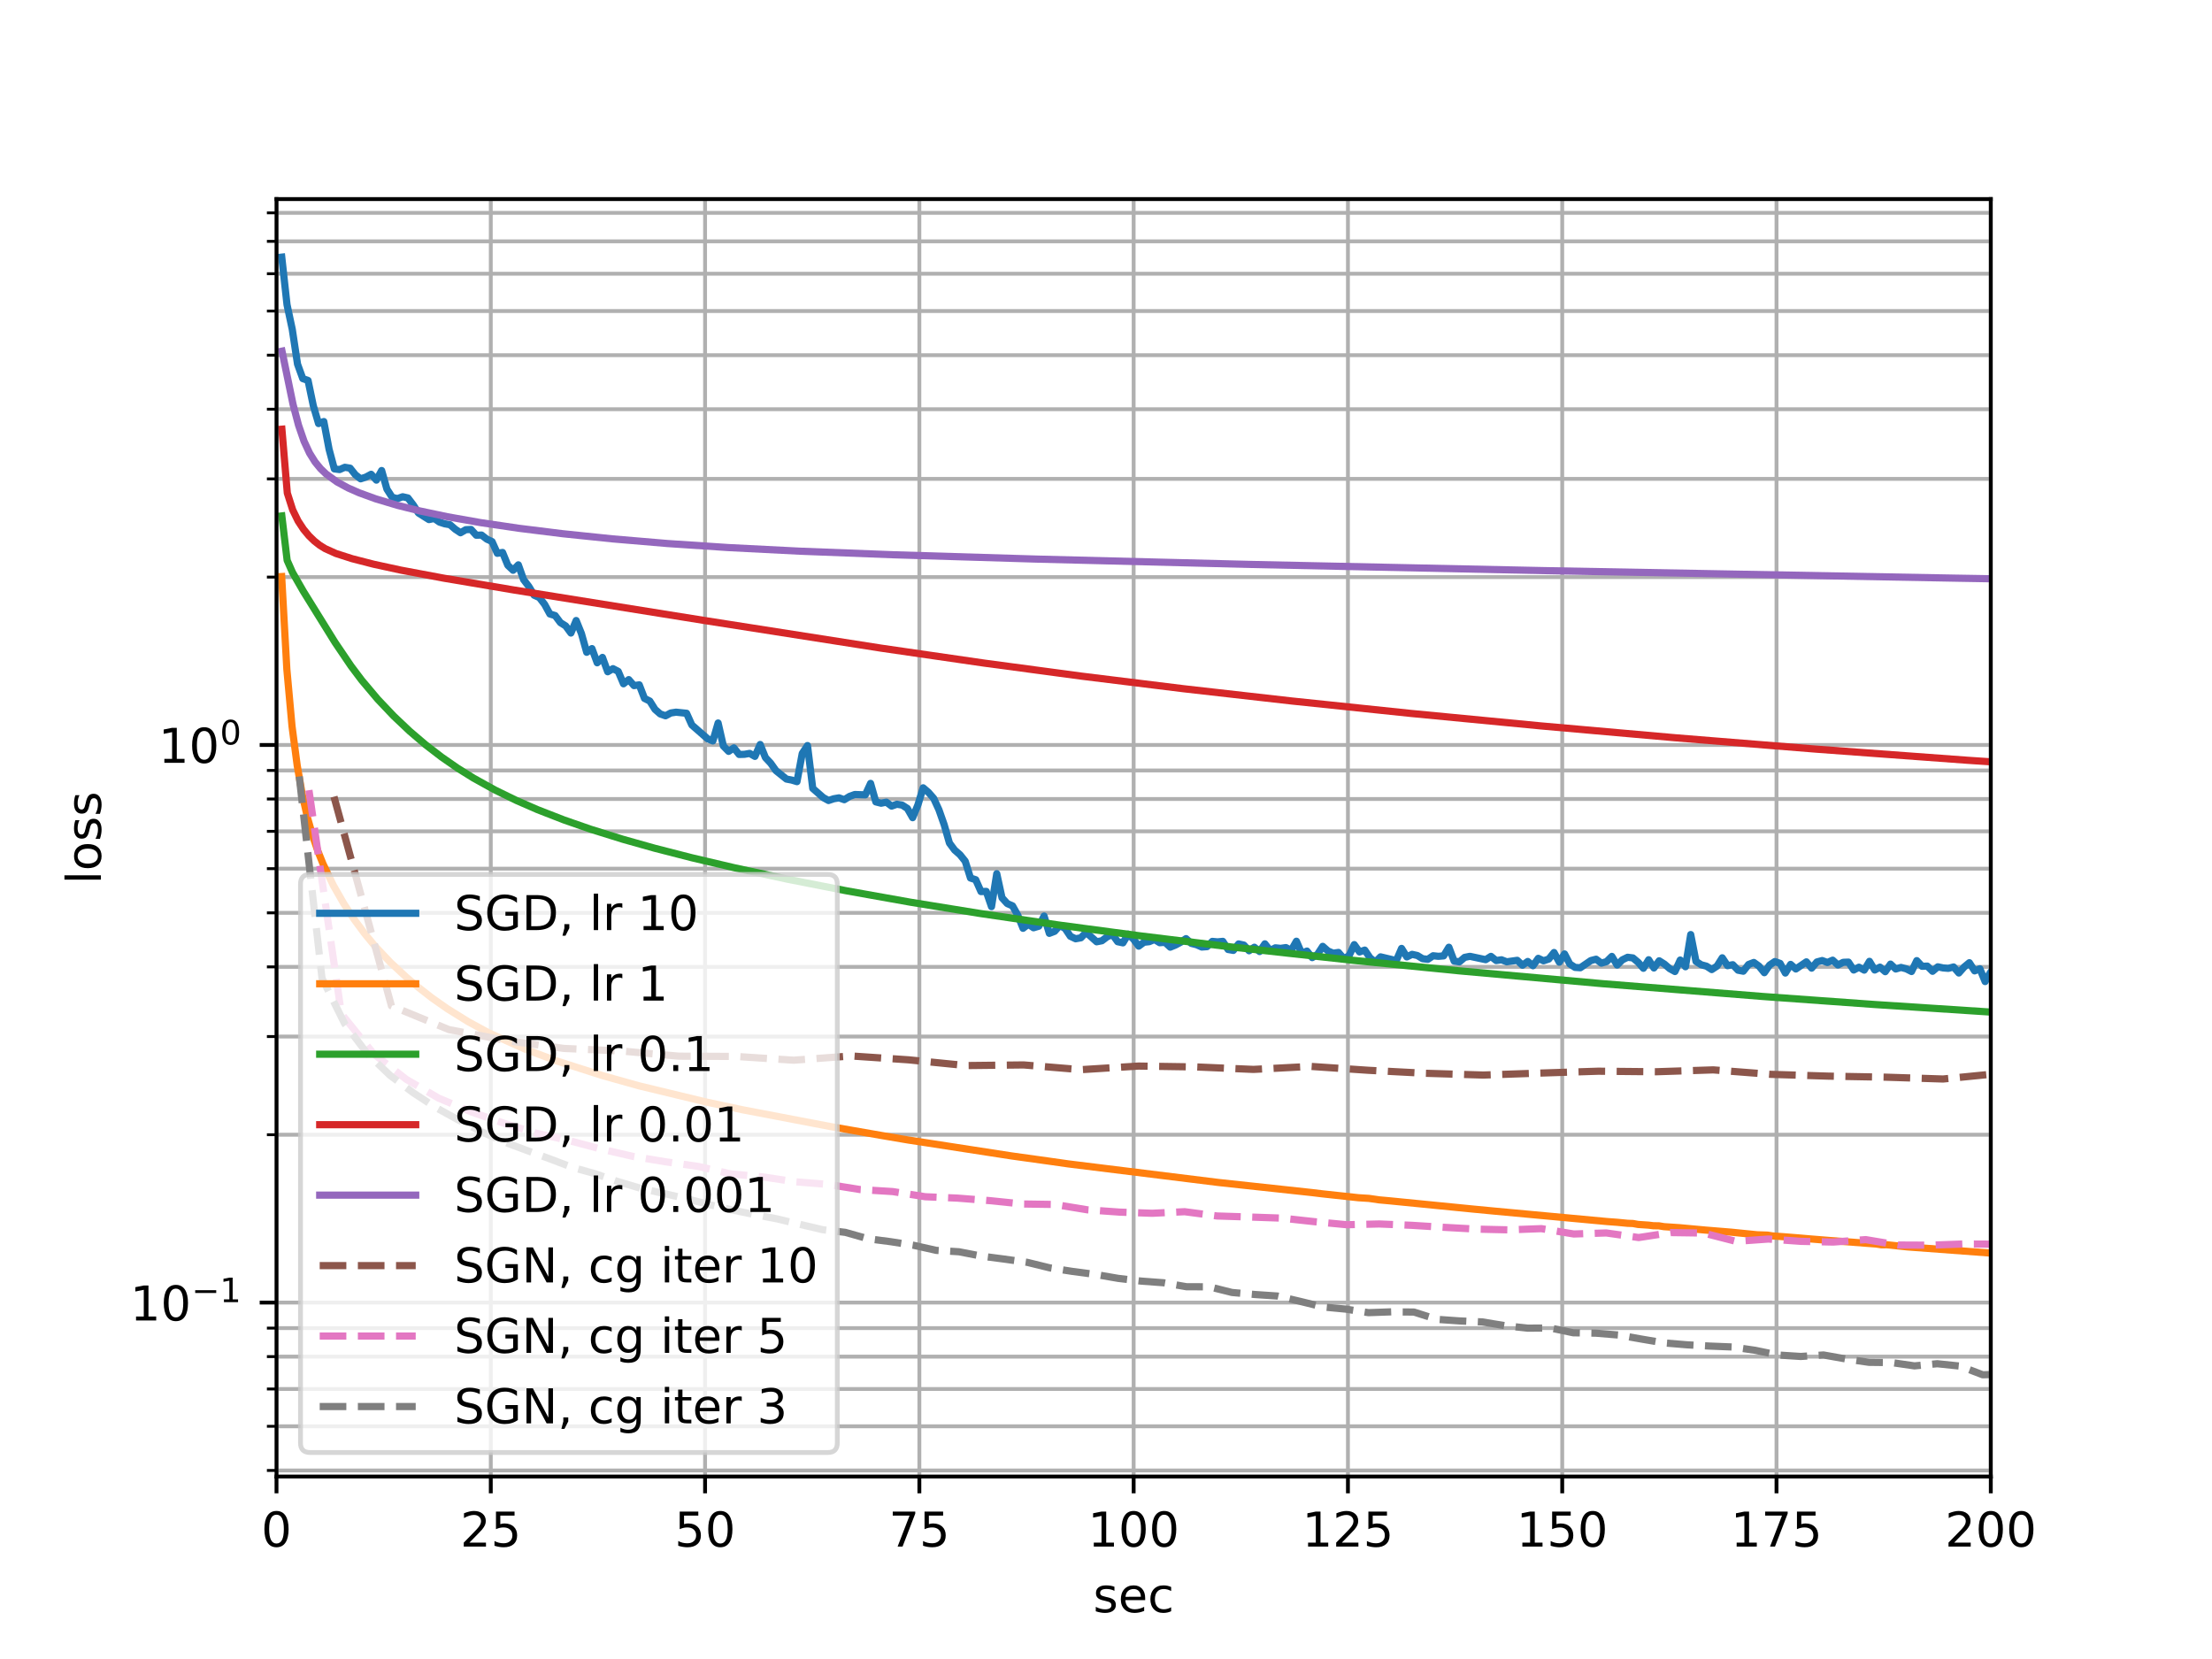 <?xml version="1.0" encoding="utf-8" standalone="no"?>
<!DOCTYPE svg PUBLIC "-//W3C//DTD SVG 1.1//EN"
  "http://www.w3.org/Graphics/SVG/1.1/DTD/svg11.dtd">
<!-- Created with matplotlib (http://matplotlib.org/) -->
<svg height="345.6pt" version="1.1" viewBox="0 0 460.8 345.6" width="460.8pt" xmlns="http://www.w3.org/2000/svg" xmlns:xlink="http://www.w3.org/1999/xlink">
 <defs>
  <style type="text/css">
*{stroke-linecap:butt;stroke-linejoin:round;}
  </style>
 </defs>
 <g id="figure_1">
  <g id="patch_1">
   <path d="M 0 345.6 
L 460.8 345.6 
L 460.8 0 
L 0 0 
z
" style="fill:#ffffff;"/>
  </g>
  <g id="axes_1">
   <g id="patch_2">
    <path d="M 57.6 307.584 
L 414.72 307.584 
L 414.72 41.472 
L 57.6 41.472 
z
" style="fill:#ffffff;"/>
   </g>
   <g id="matplotlib.axis_1">
    <g id="xtick_1">
     <g id="line2d_1">
      <path clip-path="url(#p234156783a)" d="M 57.6 307.584 
L 57.6 41.472 
" style="fill:none;stroke:#b0b0b0;stroke-linecap:square;stroke-width:0.8;"/>
     </g>
     <g id="line2d_2">
      <defs>
       <path d="M 0 0 
L 0 3.5 
" id="mbd1068d9b4" style="stroke:#000000;stroke-width:0.8;"/>
      </defs>
      <g>
       <use style="stroke:#000000;stroke-width:0.8;" x="57.6" xlink:href="#mbd1068d9b4" y="307.584"/>
      </g>
     </g>
     <g id="text_1">
      <!-- 0 -->
      <defs>
       <path d="M 31.781 66.406 
Q 24.172 66.406 20.328 58.906 
Q 16.5 51.422 16.5 36.375 
Q 16.5 21.391 20.328 13.891 
Q 24.172 6.391 31.781 6.391 
Q 39.453 6.391 43.281 13.891 
Q 47.125 21.391 47.125 36.375 
Q 47.125 51.422 43.281 58.906 
Q 39.453 66.406 31.781 66.406 
z
M 31.781 74.219 
Q 44.047 74.219 50.516 64.516 
Q 56.984 54.828 56.984 36.375 
Q 56.984 17.969 50.516 8.266 
Q 44.047 -1.422 31.781 -1.422 
Q 19.531 -1.422 13.062 8.266 
Q 6.594 17.969 6.594 36.375 
Q 6.594 54.828 13.062 64.516 
Q 19.531 74.219 31.781 74.219 
z
" id="DejaVuSans-30"/>
      </defs>
      <g transform="translate(54.419 322.182)scale(0.1 -0.1)">
       <use xlink:href="#DejaVuSans-30"/>
      </g>
     </g>
    </g>
    <g id="xtick_2">
     <g id="line2d_3">
      <path clip-path="url(#p234156783a)" d="M 102.24 307.584 
L 102.24 41.472 
" style="fill:none;stroke:#b0b0b0;stroke-linecap:square;stroke-width:0.8;"/>
     </g>
     <g id="line2d_4">
      <g>
       <use style="stroke:#000000;stroke-width:0.8;" x="102.24" xlink:href="#mbd1068d9b4" y="307.584"/>
      </g>
     </g>
     <g id="text_2">
      <!-- 25 -->
      <defs>
       <path d="M 19.188 8.297 
L 53.609 8.297 
L 53.609 0 
L 7.328 0 
L 7.328 8.297 
Q 12.938 14.109 22.625 23.891 
Q 32.328 33.688 34.812 36.531 
Q 39.547 41.844 41.422 45.531 
Q 43.312 49.219 43.312 52.781 
Q 43.312 58.594 39.234 62.25 
Q 35.156 65.922 28.609 65.922 
Q 23.969 65.922 18.812 64.312 
Q 13.672 62.703 7.812 59.422 
L 7.812 69.391 
Q 13.766 71.781 18.938 73 
Q 24.125 74.219 28.422 74.219 
Q 39.75 74.219 46.484 68.547 
Q 53.219 62.891 53.219 53.422 
Q 53.219 48.922 51.531 44.891 
Q 49.859 40.875 45.406 35.406 
Q 44.188 33.984 37.641 27.219 
Q 31.109 20.453 19.188 8.297 
z
" id="DejaVuSans-32"/>
       <path d="M 10.797 72.906 
L 49.516 72.906 
L 49.516 64.594 
L 19.828 64.594 
L 19.828 46.734 
Q 21.969 47.469 24.109 47.828 
Q 26.266 48.188 28.422 48.188 
Q 40.625 48.188 47.75 41.5 
Q 54.891 34.812 54.891 23.391 
Q 54.891 11.625 47.562 5.094 
Q 40.234 -1.422 26.906 -1.422 
Q 22.312 -1.422 17.547 -0.641 
Q 12.797 0.141 7.719 1.703 
L 7.719 11.625 
Q 12.109 9.234 16.797 8.062 
Q 21.484 6.891 26.703 6.891 
Q 35.156 6.891 40.078 11.328 
Q 45.016 15.766 45.016 23.391 
Q 45.016 31 40.078 35.438 
Q 35.156 39.891 26.703 39.891 
Q 22.75 39.891 18.812 39.016 
Q 14.891 38.141 10.797 36.281 
z
" id="DejaVuSans-35"/>
      </defs>
      <g transform="translate(95.877 322.182)scale(0.1 -0.1)">
       <use xlink:href="#DejaVuSans-32"/>
       <use x="63.623" xlink:href="#DejaVuSans-35"/>
      </g>
     </g>
    </g>
    <g id="xtick_3">
     <g id="line2d_5">
      <path clip-path="url(#p234156783a)" d="M 146.88 307.584 
L 146.88 41.472 
" style="fill:none;stroke:#b0b0b0;stroke-linecap:square;stroke-width:0.8;"/>
     </g>
     <g id="line2d_6">
      <g>
       <use style="stroke:#000000;stroke-width:0.8;" x="146.88" xlink:href="#mbd1068d9b4" y="307.584"/>
      </g>
     </g>
     <g id="text_3">
      <!-- 50 -->
      <g transform="translate(140.518 322.182)scale(0.1 -0.1)">
       <use xlink:href="#DejaVuSans-35"/>
       <use x="63.623" xlink:href="#DejaVuSans-30"/>
      </g>
     </g>
    </g>
    <g id="xtick_4">
     <g id="line2d_7">
      <path clip-path="url(#p234156783a)" d="M 191.52 307.584 
L 191.52 41.472 
" style="fill:none;stroke:#b0b0b0;stroke-linecap:square;stroke-width:0.8;"/>
     </g>
     <g id="line2d_8">
      <g>
       <use style="stroke:#000000;stroke-width:0.8;" x="191.52" xlink:href="#mbd1068d9b4" y="307.584"/>
      </g>
     </g>
     <g id="text_4">
      <!-- 75 -->
      <defs>
       <path d="M 8.203 72.906 
L 55.078 72.906 
L 55.078 68.703 
L 28.609 0 
L 18.312 0 
L 43.219 64.594 
L 8.203 64.594 
z
" id="DejaVuSans-37"/>
      </defs>
      <g transform="translate(185.157 322.182)scale(0.1 -0.1)">
       <use xlink:href="#DejaVuSans-37"/>
       <use x="63.623" xlink:href="#DejaVuSans-35"/>
      </g>
     </g>
    </g>
    <g id="xtick_5">
     <g id="line2d_9">
      <path clip-path="url(#p234156783a)" d="M 236.16 307.584 
L 236.16 41.472 
" style="fill:none;stroke:#b0b0b0;stroke-linecap:square;stroke-width:0.8;"/>
     </g>
     <g id="line2d_10">
      <g>
       <use style="stroke:#000000;stroke-width:0.8;" x="236.16" xlink:href="#mbd1068d9b4" y="307.584"/>
      </g>
     </g>
     <g id="text_5">
      <!-- 100 -->
      <defs>
       <path d="M 12.406 8.297 
L 28.516 8.297 
L 28.516 63.922 
L 10.984 60.406 
L 10.984 69.391 
L 28.422 72.906 
L 38.281 72.906 
L 38.281 8.297 
L 54.391 8.297 
L 54.391 0 
L 12.406 0 
z
" id="DejaVuSans-31"/>
      </defs>
      <g transform="translate(226.616 322.182)scale(0.1 -0.1)">
       <use xlink:href="#DejaVuSans-31"/>
       <use x="63.623" xlink:href="#DejaVuSans-30"/>
       <use x="127.246" xlink:href="#DejaVuSans-30"/>
      </g>
     </g>
    </g>
    <g id="xtick_6">
     <g id="line2d_11">
      <path clip-path="url(#p234156783a)" d="M 280.8 307.584 
L 280.8 41.472 
" style="fill:none;stroke:#b0b0b0;stroke-linecap:square;stroke-width:0.8;"/>
     </g>
     <g id="line2d_12">
      <g>
       <use style="stroke:#000000;stroke-width:0.8;" x="280.8" xlink:href="#mbd1068d9b4" y="307.584"/>
      </g>
     </g>
     <g id="text_6">
      <!-- 125 -->
      <g transform="translate(271.256 322.182)scale(0.1 -0.1)">
       <use xlink:href="#DejaVuSans-31"/>
       <use x="63.623" xlink:href="#DejaVuSans-32"/>
       <use x="127.246" xlink:href="#DejaVuSans-35"/>
      </g>
     </g>
    </g>
    <g id="xtick_7">
     <g id="line2d_13">
      <path clip-path="url(#p234156783a)" d="M 325.44 307.584 
L 325.44 41.472 
" style="fill:none;stroke:#b0b0b0;stroke-linecap:square;stroke-width:0.8;"/>
     </g>
     <g id="line2d_14">
      <g>
       <use style="stroke:#000000;stroke-width:0.8;" x="325.44" xlink:href="#mbd1068d9b4" y="307.584"/>
      </g>
     </g>
     <g id="text_7">
      <!-- 150 -->
      <g transform="translate(315.896 322.182)scale(0.1 -0.1)">
       <use xlink:href="#DejaVuSans-31"/>
       <use x="63.623" xlink:href="#DejaVuSans-35"/>
       <use x="127.246" xlink:href="#DejaVuSans-30"/>
      </g>
     </g>
    </g>
    <g id="xtick_8">
     <g id="line2d_15">
      <path clip-path="url(#p234156783a)" d="M 370.08 307.584 
L 370.08 41.472 
" style="fill:none;stroke:#b0b0b0;stroke-linecap:square;stroke-width:0.8;"/>
     </g>
     <g id="line2d_16">
      <g>
       <use style="stroke:#000000;stroke-width:0.8;" x="370.08" xlink:href="#mbd1068d9b4" y="307.584"/>
      </g>
     </g>
     <g id="text_8">
      <!-- 175 -->
      <g transform="translate(360.536 322.182)scale(0.1 -0.1)">
       <use xlink:href="#DejaVuSans-31"/>
       <use x="63.623" xlink:href="#DejaVuSans-37"/>
       <use x="127.246" xlink:href="#DejaVuSans-35"/>
      </g>
     </g>
    </g>
    <g id="xtick_9">
     <g id="line2d_17">
      <path clip-path="url(#p234156783a)" d="M 414.72 307.584 
L 414.72 41.472 
" style="fill:none;stroke:#b0b0b0;stroke-linecap:square;stroke-width:0.8;"/>
     </g>
     <g id="line2d_18">
      <g>
       <use style="stroke:#000000;stroke-width:0.8;" x="414.72" xlink:href="#mbd1068d9b4" y="307.584"/>
      </g>
     </g>
     <g id="text_9">
      <!-- 200 -->
      <g transform="translate(405.176 322.182)scale(0.1 -0.1)">
       <use xlink:href="#DejaVuSans-32"/>
       <use x="63.623" xlink:href="#DejaVuSans-30"/>
       <use x="127.246" xlink:href="#DejaVuSans-30"/>
      </g>
     </g>
    </g>
    <g id="text_10">
     <!-- sec -->
     <defs>
      <path d="M 44.281 53.078 
L 44.281 44.578 
Q 40.484 46.531 36.375 47.5 
Q 32.281 48.484 27.875 48.484 
Q 21.188 48.484 17.844 46.438 
Q 14.5 44.391 14.5 40.281 
Q 14.5 37.156 16.891 35.375 
Q 19.281 33.594 26.516 31.984 
L 29.594 31.297 
Q 39.156 29.25 43.188 25.516 
Q 47.219 21.781 47.219 15.094 
Q 47.219 7.469 41.188 3.016 
Q 35.156 -1.422 24.609 -1.422 
Q 20.219 -1.422 15.453 -0.562 
Q 10.688 0.297 5.422 2 
L 5.422 11.281 
Q 10.406 8.688 15.234 7.391 
Q 20.062 6.109 24.812 6.109 
Q 31.156 6.109 34.562 8.281 
Q 37.984 10.453 37.984 14.406 
Q 37.984 18.062 35.516 20.016 
Q 33.062 21.969 24.703 23.781 
L 21.578 24.516 
Q 13.234 26.266 9.516 29.906 
Q 5.812 33.547 5.812 39.891 
Q 5.812 47.609 11.281 51.797 
Q 16.75 56 26.812 56 
Q 31.781 56 36.172 55.266 
Q 40.578 54.547 44.281 53.078 
z
" id="DejaVuSans-73"/>
      <path d="M 56.203 29.594 
L 56.203 25.203 
L 14.891 25.203 
Q 15.484 15.922 20.484 11.062 
Q 25.484 6.203 34.422 6.203 
Q 39.594 6.203 44.453 7.469 
Q 49.312 8.734 54.109 11.281 
L 54.109 2.781 
Q 49.266 0.734 44.188 -0.344 
Q 39.109 -1.422 33.891 -1.422 
Q 20.797 -1.422 13.156 6.188 
Q 5.516 13.812 5.516 26.812 
Q 5.516 40.234 12.766 48.109 
Q 20.016 56 32.328 56 
Q 43.359 56 49.781 48.891 
Q 56.203 41.797 56.203 29.594 
z
M 47.219 32.234 
Q 47.125 39.594 43.094 43.984 
Q 39.062 48.391 32.422 48.391 
Q 24.906 48.391 20.391 44.141 
Q 15.875 39.891 15.188 32.172 
z
" id="DejaVuSans-65"/>
      <path d="M 48.781 52.594 
L 48.781 44.188 
Q 44.969 46.297 41.141 47.344 
Q 37.312 48.391 33.406 48.391 
Q 24.656 48.391 19.812 42.844 
Q 14.984 37.312 14.984 27.297 
Q 14.984 17.281 19.812 11.734 
Q 24.656 6.203 33.406 6.203 
Q 37.312 6.203 41.141 7.25 
Q 44.969 8.297 48.781 10.406 
L 48.781 2.094 
Q 45.016 0.344 40.984 -0.531 
Q 36.969 -1.422 32.422 -1.422 
Q 20.062 -1.422 12.781 6.344 
Q 5.516 14.109 5.516 27.297 
Q 5.516 40.672 12.859 48.328 
Q 20.219 56 33.016 56 
Q 37.156 56 41.109 55.141 
Q 45.062 54.297 48.781 52.594 
z
" id="DejaVuSans-63"/>
     </defs>
     <g transform="translate(227.73 335.861)scale(0.1 -0.1)">
      <use xlink:href="#DejaVuSans-73"/>
      <use x="52.1" xlink:href="#DejaVuSans-65"/>
      <use x="113.623" xlink:href="#DejaVuSans-63"/>
     </g>
    </g>
   </g>
   <g id="matplotlib.axis_2">
    <g id="ytick_1">
     <g id="line2d_19">
      <path clip-path="url(#p234156783a)" d="M 57.6 271.353 
L 414.72 271.353 
" style="fill:none;stroke:#b0b0b0;stroke-linecap:square;stroke-width:0.8;"/>
     </g>
     <g id="line2d_20">
      <defs>
       <path d="M 0 0 
L -3.5 0 
" id="m72f0529aa2" style="stroke:#000000;stroke-width:0.8;"/>
      </defs>
      <g>
       <use style="stroke:#000000;stroke-width:0.8;" x="57.6" xlink:href="#m72f0529aa2" y="271.353"/>
      </g>
     </g>
     <g id="text_11">
      <!-- $\mathdefault{10^{-1}}$ -->
      <defs>
       <path d="M 10.594 35.5 
L 73.188 35.5 
L 73.188 27.203 
L 10.594 27.203 
z
" id="DejaVuSans-2212"/>
      </defs>
      <g transform="translate(27.1 275.152)scale(0.1 -0.1)">
       <use transform="translate(0 0.684)" xlink:href="#DejaVuSans-31"/>
       <use transform="translate(63.623 0.684)" xlink:href="#DejaVuSans-30"/>
       <use transform="translate(128.203 38.966)scale(0.7)" xlink:href="#DejaVuSans-2212"/>
       <use transform="translate(186.855 38.966)scale(0.7)" xlink:href="#DejaVuSans-31"/>
      </g>
     </g>
    </g>
    <g id="ytick_2">
     <g id="line2d_21">
      <path clip-path="url(#p234156783a)" d="M 57.6 155.188 
L 414.72 155.188 
" style="fill:none;stroke:#b0b0b0;stroke-linecap:square;stroke-width:0.8;"/>
     </g>
     <g id="line2d_22">
      <g>
       <use style="stroke:#000000;stroke-width:0.8;" x="57.6" xlink:href="#m72f0529aa2" y="155.188"/>
      </g>
     </g>
     <g id="text_12">
      <!-- $\mathdefault{10^{0}}$ -->
      <g transform="translate(33 158.988)scale(0.1 -0.1)">
       <use transform="translate(0 0.766)" xlink:href="#DejaVuSans-31"/>
       <use transform="translate(63.623 0.766)" xlink:href="#DejaVuSans-30"/>
       <use transform="translate(128.203 39.047)scale(0.7)" xlink:href="#DejaVuSans-30"/>
      </g>
     </g>
    </g>
    <g id="ytick_3">
     <g id="line2d_23">
      <path clip-path="url(#p234156783a)" d="M 57.6 306.322 
L 414.72 306.322 
" style="fill:none;stroke:#b0b0b0;stroke-linecap:square;stroke-width:0.8;"/>
     </g>
     <g id="line2d_24">
      <defs>
       <path d="M 0 0 
L -2 0 
" id="m8623f56029" style="stroke:#000000;stroke-width:0.6;"/>
      </defs>
      <g>
       <use style="stroke:#000000;stroke-width:0.6;" x="57.6" xlink:href="#m8623f56029" y="306.322"/>
      </g>
     </g>
    </g>
    <g id="ytick_4">
     <g id="line2d_25">
      <path clip-path="url(#p234156783a)" d="M 57.6 297.124 
L 414.72 297.124 
" style="fill:none;stroke:#b0b0b0;stroke-linecap:square;stroke-width:0.8;"/>
     </g>
     <g id="line2d_26">
      <g>
       <use style="stroke:#000000;stroke-width:0.6;" x="57.6" xlink:href="#m8623f56029" y="297.124"/>
      </g>
     </g>
    </g>
    <g id="ytick_5">
     <g id="line2d_27">
      <path clip-path="url(#p234156783a)" d="M 57.6 289.347 
L 414.72 289.347 
" style="fill:none;stroke:#b0b0b0;stroke-linecap:square;stroke-width:0.8;"/>
     </g>
     <g id="line2d_28">
      <g>
       <use style="stroke:#000000;stroke-width:0.6;" x="57.6" xlink:href="#m8623f56029" y="289.347"/>
      </g>
     </g>
    </g>
    <g id="ytick_6">
     <g id="line2d_29">
      <path clip-path="url(#p234156783a)" d="M 57.6 282.611 
L 414.72 282.611 
" style="fill:none;stroke:#b0b0b0;stroke-linecap:square;stroke-width:0.8;"/>
     </g>
     <g id="line2d_30">
      <g>
       <use style="stroke:#000000;stroke-width:0.6;" x="57.6" xlink:href="#m8623f56029" y="282.611"/>
      </g>
     </g>
    </g>
    <g id="ytick_7">
     <g id="line2d_31">
      <path clip-path="url(#p234156783a)" d="M 57.6 276.669 
L 414.72 276.669 
" style="fill:none;stroke:#b0b0b0;stroke-linecap:square;stroke-width:0.8;"/>
     </g>
     <g id="line2d_32">
      <g>
       <use style="stroke:#000000;stroke-width:0.6;" x="57.6" xlink:href="#m8623f56029" y="276.669"/>
      </g>
     </g>
    </g>
    <g id="ytick_8">
     <g id="line2d_33">
      <path clip-path="url(#p234156783a)" d="M 57.6 236.384 
L 414.72 236.384 
" style="fill:none;stroke:#b0b0b0;stroke-linecap:square;stroke-width:0.8;"/>
     </g>
     <g id="line2d_34">
      <g>
       <use style="stroke:#000000;stroke-width:0.6;" x="57.6" xlink:href="#m8623f56029" y="236.384"/>
      </g>
     </g>
    </g>
    <g id="ytick_9">
     <g id="line2d_35">
      <path clip-path="url(#p234156783a)" d="M 57.6 215.929 
L 414.72 215.929 
" style="fill:none;stroke:#b0b0b0;stroke-linecap:square;stroke-width:0.8;"/>
     </g>
     <g id="line2d_36">
      <g>
       <use style="stroke:#000000;stroke-width:0.6;" x="57.6" xlink:href="#m8623f56029" y="215.929"/>
      </g>
     </g>
    </g>
    <g id="ytick_10">
     <g id="line2d_37">
      <path clip-path="url(#p234156783a)" d="M 57.6 201.415 
L 414.72 201.415 
" style="fill:none;stroke:#b0b0b0;stroke-linecap:square;stroke-width:0.8;"/>
     </g>
     <g id="line2d_38">
      <g>
       <use style="stroke:#000000;stroke-width:0.6;" x="57.6" xlink:href="#m8623f56029" y="201.415"/>
      </g>
     </g>
    </g>
    <g id="ytick_11">
     <g id="line2d_39">
      <path clip-path="url(#p234156783a)" d="M 57.6 190.158 
L 414.72 190.158 
" style="fill:none;stroke:#b0b0b0;stroke-linecap:square;stroke-width:0.8;"/>
     </g>
     <g id="line2d_40">
      <g>
       <use style="stroke:#000000;stroke-width:0.6;" x="57.6" xlink:href="#m8623f56029" y="190.158"/>
      </g>
     </g>
    </g>
    <g id="ytick_12">
     <g id="line2d_41">
      <path clip-path="url(#p234156783a)" d="M 57.6 180.959 
L 414.72 180.959 
" style="fill:none;stroke:#b0b0b0;stroke-linecap:square;stroke-width:0.8;"/>
     </g>
     <g id="line2d_42">
      <g>
       <use style="stroke:#000000;stroke-width:0.6;" x="57.6" xlink:href="#m8623f56029" y="180.959"/>
      </g>
     </g>
    </g>
    <g id="ytick_13">
     <g id="line2d_43">
      <path clip-path="url(#p234156783a)" d="M 57.6 173.183 
L 414.72 173.183 
" style="fill:none;stroke:#b0b0b0;stroke-linecap:square;stroke-width:0.8;"/>
     </g>
     <g id="line2d_44">
      <g>
       <use style="stroke:#000000;stroke-width:0.6;" x="57.6" xlink:href="#m8623f56029" y="173.183"/>
      </g>
     </g>
    </g>
    <g id="ytick_14">
     <g id="line2d_45">
      <path clip-path="url(#p234156783a)" d="M 57.6 166.446 
L 414.72 166.446 
" style="fill:none;stroke:#b0b0b0;stroke-linecap:square;stroke-width:0.8;"/>
     </g>
     <g id="line2d_46">
      <g>
       <use style="stroke:#000000;stroke-width:0.6;" x="57.6" xlink:href="#m8623f56029" y="166.446"/>
      </g>
     </g>
    </g>
    <g id="ytick_15">
     <g id="line2d_47">
      <path clip-path="url(#p234156783a)" d="M 57.6 160.504 
L 414.72 160.504 
" style="fill:none;stroke:#b0b0b0;stroke-linecap:square;stroke-width:0.8;"/>
     </g>
     <g id="line2d_48">
      <g>
       <use style="stroke:#000000;stroke-width:0.6;" x="57.6" xlink:href="#m8623f56029" y="160.504"/>
      </g>
     </g>
    </g>
    <g id="ytick_16">
     <g id="line2d_49">
      <path clip-path="url(#p234156783a)" d="M 57.6 120.219 
L 414.72 120.219 
" style="fill:none;stroke:#b0b0b0;stroke-linecap:square;stroke-width:0.8;"/>
     </g>
     <g id="line2d_50">
      <g>
       <use style="stroke:#000000;stroke-width:0.6;" x="57.6" xlink:href="#m8623f56029" y="120.219"/>
      </g>
     </g>
    </g>
    <g id="ytick_17">
     <g id="line2d_51">
      <path clip-path="url(#p234156783a)" d="M 57.6 99.764 
L 414.72 99.764 
" style="fill:none;stroke:#b0b0b0;stroke-linecap:square;stroke-width:0.8;"/>
     </g>
     <g id="line2d_52">
      <g>
       <use style="stroke:#000000;stroke-width:0.6;" x="57.6" xlink:href="#m8623f56029" y="99.764"/>
      </g>
     </g>
    </g>
    <g id="ytick_18">
     <g id="line2d_53">
      <path clip-path="url(#p234156783a)" d="M 57.6 85.25 
L 414.72 85.25 
" style="fill:none;stroke:#b0b0b0;stroke-linecap:square;stroke-width:0.8;"/>
     </g>
     <g id="line2d_54">
      <g>
       <use style="stroke:#000000;stroke-width:0.6;" x="57.6" xlink:href="#m8623f56029" y="85.25"/>
      </g>
     </g>
    </g>
    <g id="ytick_19">
     <g id="line2d_55">
      <path clip-path="url(#p234156783a)" d="M 57.6 73.993 
L 414.72 73.993 
" style="fill:none;stroke:#b0b0b0;stroke-linecap:square;stroke-width:0.8;"/>
     </g>
     <g id="line2d_56">
      <g>
       <use style="stroke:#000000;stroke-width:0.6;" x="57.6" xlink:href="#m8623f56029" y="73.993"/>
      </g>
     </g>
    </g>
    <g id="ytick_20">
     <g id="line2d_57">
      <path clip-path="url(#p234156783a)" d="M 57.6 64.795 
L 414.72 64.795 
" style="fill:none;stroke:#b0b0b0;stroke-linecap:square;stroke-width:0.8;"/>
     </g>
     <g id="line2d_58">
      <g>
       <use style="stroke:#000000;stroke-width:0.6;" x="57.6" xlink:href="#m8623f56029" y="64.795"/>
      </g>
     </g>
    </g>
    <g id="ytick_21">
     <g id="line2d_59">
      <path clip-path="url(#p234156783a)" d="M 57.6 57.018 
L 414.72 57.018 
" style="fill:none;stroke:#b0b0b0;stroke-linecap:square;stroke-width:0.8;"/>
     </g>
     <g id="line2d_60">
      <g>
       <use style="stroke:#000000;stroke-width:0.6;" x="57.6" xlink:href="#m8623f56029" y="57.018"/>
      </g>
     </g>
    </g>
    <g id="ytick_22">
     <g id="line2d_61">
      <path clip-path="url(#p234156783a)" d="M 57.6 50.281 
L 414.72 50.281 
" style="fill:none;stroke:#b0b0b0;stroke-linecap:square;stroke-width:0.8;"/>
     </g>
     <g id="line2d_62">
      <g>
       <use style="stroke:#000000;stroke-width:0.6;" x="57.6" xlink:href="#m8623f56029" y="50.281"/>
      </g>
     </g>
    </g>
    <g id="ytick_23">
     <g id="line2d_63">
      <path clip-path="url(#p234156783a)" d="M 57.6 44.339 
L 414.72 44.339 
" style="fill:none;stroke:#b0b0b0;stroke-linecap:square;stroke-width:0.8;"/>
     </g>
     <g id="line2d_64">
      <g>
       <use style="stroke:#000000;stroke-width:0.6;" x="57.6" xlink:href="#m8623f56029" y="44.339"/>
      </g>
     </g>
    </g>
    <g id="text_13">
     <!-- loss -->
     <defs>
      <path d="M 9.422 75.984 
L 18.406 75.984 
L 18.406 0 
L 9.422 0 
z
" id="DejaVuSans-6c"/>
      <path d="M 30.609 48.391 
Q 23.391 48.391 19.188 42.75 
Q 14.984 37.109 14.984 27.297 
Q 14.984 17.484 19.156 11.844 
Q 23.344 6.203 30.609 6.203 
Q 37.797 6.203 41.984 11.859 
Q 46.188 17.531 46.188 27.297 
Q 46.188 37.016 41.984 42.703 
Q 37.797 48.391 30.609 48.391 
z
M 30.609 56 
Q 42.328 56 49.016 48.375 
Q 55.719 40.766 55.719 27.297 
Q 55.719 13.875 49.016 6.219 
Q 42.328 -1.422 30.609 -1.422 
Q 18.844 -1.422 12.172 6.219 
Q 5.516 13.875 5.516 27.297 
Q 5.516 40.766 12.172 48.375 
Q 18.844 56 30.609 56 
z
" id="DejaVuSans-6f"/>
     </defs>
     <g transform="translate(21.02 184.186)rotate(-90)scale(0.1 -0.1)">
      <use xlink:href="#DejaVuSans-6c"/>
      <use x="27.783" xlink:href="#DejaVuSans-6f"/>
      <use x="88.965" xlink:href="#DejaVuSans-73"/>
      <use x="141.064" xlink:href="#DejaVuSans-73"/>
     </g>
    </g>
   </g>
   <g id="line2d_65">
    <path clip-path="url(#p234156783a)" d="M 58.695 53.568 
L 59.79 63.472 
L 60.886 68.622 
L 61.981 75.856 
L 63.076 78.871 
L 64.171 79.258 
L 65.266 84.516 
L 66.362 88.235 
L 67.457 87.816 
L 68.552 93.589 
L 69.647 97.679 
L 70.742 97.821 
L 71.838 97.344 
L 72.933 97.528 
L 74.028 98.901 
L 75.123 99.745 
L 76.218 99.391 
L 77.314 98.802 
L 78.409 100.019 
L 79.504 98.02 
L 80.599 101.891 
L 81.694 103.597 
L 82.79 103.876 
L 83.885 103.483 
L 84.98 103.732 
L 86.075 105.167 
L 87.17 106.865 
L 89.361 108.242 
L 90.456 108.007 
L 91.551 108.765 
L 92.646 109.117 
L 93.741 109.308 
L 94.837 110.255 
L 95.932 110.984 
L 97.027 110.346 
L 98.122 110.292 
L 99.217 111.498 
L 100.313 111.463 
L 101.408 112.309 
L 102.503 112.822 
L 103.598 115.263 
L 104.693 115.087 
L 105.789 117.765 
L 106.884 118.798 
L 107.979 117.667 
L 109.074 120.75 
L 110.169 122.177 
L 111.265 123.994 
L 112.36 124.484 
L 113.455 125.903 
L 114.55 127.902 
L 115.645 128.231 
L 116.741 129.701 
L 117.836 130.388 
L 118.931 131.872 
L 120.026 129.265 
L 121.121 131.977 
L 122.217 135.883 
L 123.312 135.112 
L 124.407 138.071 
L 125.502 136.951 
L 126.597 139.938 
L 127.693 139.294 
L 128.788 139.868 
L 129.883 142.447 
L 130.978 141.576 
L 132.073 142.823 
L 133.169 142.665 
L 134.264 145.499 
L 135.359 146.04 
L 136.454 147.78 
L 137.549 148.734 
L 138.645 149.112 
L 139.74 148.526 
L 140.835 148.36 
L 143.025 148.587 
L 144.12 151.028 
L 147.406 153.9 
L 148.501 154.353 
L 149.596 150.613 
L 150.692 155.408 
L 151.787 156.522 
L 152.882 155.795 
L 153.977 157.169 
L 155.072 157.139 
L 156.168 156.946 
L 157.263 157.567 
L 158.358 155.091 
L 159.453 157.819 
L 160.548 158.99 
L 161.644 160.54 
L 163.834 162.293 
L 164.929 162.501 
L 166.024 162.831 
L 167.12 156.961 
L 168.215 155.311 
L 169.31 164.239 
L 171.5 166.154 
L 172.596 166.759 
L 173.691 166.394 
L 174.786 166.207 
L 175.881 166.591 
L 176.976 165.907 
L 178.072 165.509 
L 180.262 165.581 
L 181.357 163.194 
L 182.452 167.048 
L 183.548 167.325 
L 184.643 167.106 
L 185.738 167.925 
L 186.833 167.539 
L 187.928 167.71 
L 189.024 168.416 
L 190.119 170.337 
L 191.214 167.681 
L 192.309 164.117 
L 193.404 165.052 
L 194.5 166.304 
L 195.595 168.697 
L 196.69 171.808 
L 197.785 175.624 
L 198.88 177.094 
L 199.975 178.047 
L 201.071 179.405 
L 202.166 182.905 
L 203.261 183.263 
L 204.356 185.732 
L 205.451 185.692 
L 206.547 188.876 
L 207.642 182.003 
L 208.737 187.027 
L 209.832 188.231 
L 210.927 188.71 
L 212.023 190.659 
L 213.118 193.383 
L 214.213 192.527 
L 215.308 193.274 
L 216.403 192.942 
L 217.499 190.829 
L 218.594 194.434 
L 219.689 194.016 
L 220.784 192.792 
L 221.879 193.411 
L 222.975 195.044 
L 224.07 195.562 
L 225.165 195.363 
L 226.26 194.231 
L 228.451 196.19 
L 229.546 195.976 
L 230.641 195.153 
L 231.736 194.664 
L 232.831 196.177 
L 233.927 196.413 
L 235.022 194.6 
L 236.117 195.628 
L 237.212 197.097 
L 238.307 196.286 
L 239.403 196.17 
L 240.498 195.715 
L 241.593 196.386 
L 242.688 196.298 
L 243.783 197.313 
L 244.879 196.862 
L 245.974 196.279 
L 247.069 195.534 
L 248.164 196.523 
L 249.259 196.801 
L 250.355 197.283 
L 251.45 197.203 
L 252.545 196.107 
L 253.64 196.209 
L 254.735 196.102 
L 255.83 197.795 
L 256.926 197.984 
L 258.021 196.638 
L 259.116 196.876 
L 260.211 198.061 
L 261.306 197.325 
L 262.402 198.223 
L 263.497 196.618 
L 264.592 198.004 
L 265.687 197.448 
L 266.782 197.56 
L 267.878 197.398 
L 268.973 197.99 
L 270.068 196.073 
L 271.163 198.599 
L 272.258 198.123 
L 273.354 199.49 
L 274.449 198.82 
L 275.544 197.14 
L 276.639 198.108 
L 277.734 198.571 
L 278.83 198.406 
L 279.925 199.685 
L 281.02 199.126 
L 282.115 196.781 
L 283.21 198.307 
L 284.306 197.925 
L 285.401 199.535 
L 286.496 200.425 
L 287.591 199.329 
L 290.877 200.111 
L 291.972 197.571 
L 293.067 199.346 
L 294.162 198.808 
L 295.258 199.049 
L 296.353 199.719 
L 297.448 199.842 
L 298.543 199.101 
L 299.638 199.219 
L 300.734 199.129 
L 301.829 197.326 
L 302.924 200.216 
L 304.019 200.369 
L 305.114 199.439 
L 306.21 199.219 
L 309.495 199.918 
L 310.59 199.229 
L 311.685 200.102 
L 312.781 199.939 
L 313.876 200.363 
L 316.066 200.052 
L 317.161 201.079 
L 318.257 200.29 
L 319.352 201.18 
L 320.447 199.639 
L 321.542 200.151 
L 322.637 199.79 
L 323.733 198.425 
L 324.828 200.438 
L 325.923 198.722 
L 327.018 200.818 
L 328.113 201.525 
L 329.209 201.601 
L 331.399 200.104 
L 332.494 199.821 
L 333.589 200.642 
L 334.685 200.322 
L 335.78 199.236 
L 336.875 201.039 
L 337.97 199.949 
L 339.065 199.417 
L 340.161 199.552 
L 341.256 200.47 
L 342.351 201.71 
L 343.446 199.932 
L 344.541 201.648 
L 345.637 200.15 
L 346.732 200.838 
L 347.827 201.783 
L 348.922 202.385 
L 350.017 199.995 
L 351.113 201.39 
L 352.208 194.687 
L 353.303 200.279 
L 354.398 200.98 
L 355.493 201.27 
L 356.589 201.979 
L 357.684 201.257 
L 358.779 199.527 
L 359.874 201.169 
L 360.969 200.965 
L 362.065 202.112 
L 363.16 202.32 
L 364.255 200.92 
L 365.35 200.494 
L 366.445 201.277 
L 367.54 202.628 
L 368.636 201.048 
L 369.731 200.311 
L 370.826 200.693 
L 371.921 202.701 
L 373.016 200.901 
L 374.112 201.856 
L 376.302 200.372 
L 377.397 201.681 
L 378.492 200.394 
L 379.588 200.1 
L 380.683 200.506 
L 381.778 200.02 
L 382.873 201.027 
L 383.968 200.468 
L 385.064 200.425 
L 386.159 202.072 
L 387.254 201.484 
L 388.349 202.092 
L 389.444 200.262 
L 390.54 202.072 
L 391.635 201.475 
L 392.73 202.418 
L 393.825 200.838 
L 394.92 201.859 
L 396.016 201.533 
L 397.111 201.825 
L 398.206 202.382 
L 399.301 200.115 
L 400.396 201.296 
L 401.492 201.257 
L 402.587 202.338 
L 403.682 201.405 
L 404.777 201.636 
L 405.872 201.724 
L 406.968 201.438 
L 408.063 202.693 
L 409.158 201.457 
L 410.253 200.549 
L 411.348 202.251 
L 412.444 201.81 
L 413.539 204.477 
L 414.634 202.584 
L 415.729 201.28 
L 416.824 201.641 
L 417.92 203.899 
L 419.015 202.468 
L 420.11 200.804 
L 421.205 201.961 
L 422.3 201.153 
L 424.491 202.294 
L 425.586 202.469 
L 426.681 202.224 
L 427.776 202.899 
L 428.871 201.797 
L 429.967 201.8 
L 431.062 202.281 
L 432.157 202.335 
L 433.252 201.542 
L 434.347 202.562 
L 435.443 203.243 
L 436.538 202.887 
L 437.633 202.091 
L 438.728 203.09 
L 439.823 203.014 
L 440.919 202.318 
L 443.109 202.909 
L 444.204 202.26 
L 445.299 201.959 
L 446.395 201.385 
L 447.49 201.018 
L 449.68 202.326 
L 450.775 201.805 
L 451.871 202.365 
L 452.966 201.109 
L 454.061 202.759 
L 455.156 201.722 
L 456.251 201.647 
L 457.347 201.824 
L 458.442 202.364 
L 459.537 201.91 
L 460.632 202.02 
L 461.8 202.991 
L 461.8 202.991 
" style="fill:none;stroke:#1f77b4;stroke-linecap:square;stroke-width:1.5;"/>
   </g>
   <g id="line2d_66">
    <path clip-path="url(#p234156783a)" d="M 58.678 120.106 
L 59.757 139.437 
L 60.835 151.3 
L 61.914 159.485 
L 62.992 165.651 
L 64.071 170.393 
L 65.149 174.167 
L 66.228 177.32 
L 67.306 180.003 
L 69.463 184.483 
L 71.62 188.246 
L 73.777 191.524 
L 75.934 194.447 
L 78.091 197.071 
L 81.327 200.49 
L 84.562 203.494 
L 86.719 205.341 
L 89.955 207.868 
L 93.19 210.137 
L 97.504 212.82 
L 101.818 215.167 
L 109.367 218.542 
L 115.838 220.972 
L 125.545 224.077 
L 133.094 226.192 
L 147.114 229.572 
L 150.35 230.262 
L 154.664 231.181 
L 172.998 234.683 
L 183.783 236.566 
L 189.175 237.482 
L 192.411 237.975 
L 210.745 240.804 
L 218.295 241.854 
L 222.608 242.467 
L 253.885 246.338 
L 273.297 248.434 
L 275.454 248.695 
L 283.004 249.51 
L 285.161 249.644 
L 287.318 249.955 
L 289.475 250.15 
L 306.73 251.858 
L 311.044 252.269 
L 334.771 254.469 
L 336.928 254.629 
L 339.085 254.838 
L 340.164 254.876 
L 341.242 255.074 
L 343.399 255.216 
L 344.478 255.347 
L 345.556 255.356 
L 346.634 255.536 
L 349.87 255.752 
L 355.262 256.246 
L 360.655 256.686 
L 366.047 257.228 
L 368.204 257.3 
L 369.283 257.47 
L 371.44 257.623 
L 374.675 257.882 
L 376.832 258.066 
L 381.146 258.415 
L 390.852 259.149 
L 391.931 259.316 
L 393.009 259.304 
L 397.323 259.749 
L 458.797 264.315 
L 461.8 264.552 
L 461.8 264.552 
" style="fill:none;stroke:#ff7f0e;stroke-linecap:square;stroke-width:1.5;"/>
   </g>
   <g id="line2d_67">
    <path clip-path="url(#p234156783a)" d="M 58.71 107.475 
L 59.819 116.732 
L 60.929 119.239 
L 63.148 123.111 
L 69.806 133.842 
L 73.135 138.757 
L 75.354 141.703 
L 78.683 145.658 
L 82.012 149.166 
L 85.341 152.317 
L 88.67 155.158 
L 91.999 157.716 
L 95.327 160.024 
L 98.656 162.102 
L 103.095 164.562 
L 107.533 166.731 
L 111.972 168.666 
L 117.52 170.823 
L 123.068 172.752 
L 129.726 174.828 
L 136.384 176.702 
L 144.151 178.694 
L 153.028 180.78 
L 164.125 183.171 
L 176.331 185.567 
L 189.646 187.942 
L 204.071 190.279 
L 220.716 192.719 
L 237.36 194.936 
L 256.224 197.239 
L 281.745 200.041 
L 303.938 202.239 
L 333.898 204.924 
L 367.187 207.582 
L 390.489 209.255 
L 422.669 211.352 
L 458.177 213.437 
L 461.8 213.639 
L 461.8 213.639 
" style="fill:none;stroke:#2ca02c;stroke-linecap:square;stroke-width:1.5;"/>
   </g>
   <g id="line2d_68">
    <path clip-path="url(#p234156783a)" d="M 58.725 89.411 
L 59.85 102.707 
L 60.976 106.233 
L 62.101 108.539 
L 63.226 110.253 
L 64.351 111.608 
L 65.476 112.704 
L 66.601 113.584 
L 67.727 114.282 
L 69.977 115.299 
L 73.353 116.385 
L 77.853 117.541 
L 83.479 118.762 
L 92.481 120.45 
L 107.108 122.914 
L 146.489 129.22 
L 183.62 135.031 
L 204.999 138.133 
L 225.252 140.848 
L 246.63 143.484 
L 269.134 146.033 
L 293.888 148.616 
L 320.892 151.21 
L 349.022 153.693 
L 378.276 156.055 
L 409.781 158.371 
L 442.412 160.546 
L 461.8 161.737 
L 461.8 161.737 
" style="fill:none;stroke:#d62728;stroke-linecap:square;stroke-width:1.5;"/>
   </g>
   <g id="line2d_69">
    <path clip-path="url(#p234156783a)" d="M 58.748 73.148 
L 61.043 84.229 
L 62.19 88.58 
L 63.338 91.917 
L 64.485 94.391 
L 65.633 96.23 
L 66.781 97.632 
L 67.928 98.738 
L 70.223 100.404 
L 72.519 101.65 
L 74.814 102.66 
L 78.256 103.913 
L 82.847 105.284 
L 87.437 106.43 
L 93.175 107.642 
L 100.061 108.862 
L 108.094 110.051 
L 117.274 111.189 
L 127.603 112.258 
L 139.078 113.228 
L 151.702 114.067 
L 166.62 114.821 
L 186.129 115.568 
L 215.966 116.469 
L 260.722 117.586 
L 321.544 118.869 
L 407.613 120.446 
L 461.8 121.365 
L 461.8 121.365 
" style="fill:none;stroke:#9467bd;stroke-linecap:square;stroke-width:1.5;"/>
   </g>
   <g id="line2d_70">
    <path clip-path="url(#p234156783a)" d="M 69.572 165.962 
L 81.543 209.545 
L 93.515 214.484 
L 105.486 216.766 
L 117.458 218.405 
L 129.43 218.942 
L 141.401 220.019 
L 153.373 220.076 
L 165.344 220.86 
L 177.316 219.975 
L 189.288 220.782 
L 201.259 221.977 
L 213.231 221.843 
L 225.203 222.831 
L 237.174 222.082 
L 249.146 222.261 
L 261.117 222.778 
L 273.089 222.153 
L 285.061 222.96 
L 297.032 223.586 
L 309.004 223.953 
L 320.975 223.537 
L 332.947 223.151 
L 344.919 223.267 
L 356.89 222.875 
L 368.862 223.803 
L 380.833 224.177 
L 392.805 224.395 
L 404.777 224.776 
L 416.748 223.59 
L 428.72 224.592 
L 440.692 224.456 
L 452.663 224.639 
L 461.8 224.96 
" style="fill:none;stroke:#8c564b;stroke-dasharray:5.55,2.4;stroke-dashoffset:0;stroke-width:1.5;"/>
   </g>
   <g id="line2d_71">
    <path clip-path="url(#p234156783a)" d="M 64.356 164.61 
L 71.113 211.185 
L 77.869 219.562 
L 84.625 224.839 
L 91.381 228.764 
L 98.138 231.614 
L 104.894 233.967 
L 111.65 236.055 
L 118.407 237.571 
L 125.163 239.359 
L 131.919 240.913 
L 138.676 242.025 
L 145.432 242.982 
L 152.188 244.544 
L 158.944 245.174 
L 165.701 246.192 
L 172.457 246.729 
L 179.213 247.81 
L 185.97 248.226 
L 192.726 249.301 
L 199.482 249.591 
L 206.238 250.117 
L 212.995 250.811 
L 219.751 250.912 
L 226.507 252.025 
L 233.264 252.507 
L 240.02 252.747 
L 246.776 252.418 
L 253.533 253.311 
L 260.289 253.524 
L 267.045 253.76 
L 273.801 254.494 
L 280.558 255.134 
L 287.314 254.975 
L 294.07 255.254 
L 300.827 255.674 
L 307.583 256.048 
L 314.339 256.202 
L 321.095 255.946 
L 327.852 257.063 
L 334.608 256.845 
L 341.364 257.805 
L 348.121 256.77 
L 354.877 256.865 
L 361.633 258.593 
L 368.39 258.115 
L 375.146 258.594 
L 381.902 258.742 
L 388.658 258.234 
L 395.415 259.363 
L 402.171 259.394 
L 408.927 259.148 
L 415.684 259.183 
L 422.44 260.451 
L 429.196 260.016 
L 435.952 258.96 
L 442.709 260.772 
L 449.465 260.926 
L 456.221 261.718 
L 461.8 261.422 
" style="fill:none;stroke:#e377c2;stroke-dasharray:5.55,2.4;stroke-dashoffset:0;stroke-width:1.5;"/>
   </g>
   <g id="line2d_72">
    <path clip-path="url(#p234156783a)" d="M 62.339 161.753 
L 67.078 203.78 
L 71.818 213.284 
L 76.557 219.538 
L 81.296 224.056 
L 86.035 227.61 
L 90.774 230.717 
L 95.514 233.325 
L 100.253 235.732 
L 104.992 237.877 
L 109.731 239.653 
L 114.47 241.388 
L 119.209 243.18 
L 123.949 244.499 
L 128.688 246.135 
L 133.427 247.536 
L 138.166 248.605 
L 142.905 249.682 
L 147.645 250.91 
L 152.384 252.031 
L 157.123 253.005 
L 161.862 253.912 
L 166.601 255.046 
L 171.341 256.162 
L 176.08 256.72 
L 180.819 258.056 
L 185.558 258.669 
L 190.297 259.412 
L 195.037 260.474 
L 199.776 260.766 
L 204.515 261.682 
L 209.254 262.298 
L 213.993 262.968 
L 218.733 264.129 
L 223.472 264.867 
L 228.211 265.493 
L 232.95 266.31 
L 237.689 266.872 
L 242.428 267.224 
L 247.168 268.05 
L 251.907 268.062 
L 256.646 269.246 
L 261.385 269.666 
L 266.124 269.986 
L 270.864 271.1 
L 275.603 272.264 
L 280.342 272.712 
L 285.081 273.451 
L 289.82 273.28 
L 294.56 273.326 
L 299.299 274.839 
L 304.038 275.17 
L 308.777 275.379 
L 313.516 276.166 
L 318.256 276.677 
L 322.995 276.651 
L 327.734 277.641 
L 332.473 277.726 
L 337.212 278.115 
L 341.951 278.953 
L 346.691 279.756 
L 351.43 280.148 
L 356.169 280.413 
L 360.908 280.602 
L 365.647 281.297 
L 370.387 282.272 
L 375.126 282.576 
L 379.865 282.265 
L 384.604 283.111 
L 389.343 283.796 
L 394.083 283.852 
L 398.822 284.54 
L 403.561 284.088 
L 408.3 284.583 
L 413.039 286.393 
L 417.779 286.251 
L 422.518 286.21 
L 427.257 286.604 
L 431.996 286.465 
L 436.735 286.478 
L 441.475 288.645 
L 446.214 288.918 
L 450.953 288.567 
L 455.692 288.867 
L 460.431 289.292 
L 461.8 289.234 
" style="fill:none;stroke:#7f7f7f;stroke-dasharray:5.55,2.4;stroke-dashoffset:0;stroke-width:1.5;"/>
   </g>
   <g id="patch_3">
    <path d="M 57.6 307.584 
L 57.6 41.472 
" style="fill:none;stroke:#000000;stroke-linecap:square;stroke-linejoin:miter;stroke-width:0.8;"/>
   </g>
   <g id="patch_4">
    <path d="M 414.72 307.584 
L 414.72 41.472 
" style="fill:none;stroke:#000000;stroke-linecap:square;stroke-linejoin:miter;stroke-width:0.8;"/>
   </g>
   <g id="patch_5">
    <path d="M 57.6 307.584 
L 414.72 307.584 
" style="fill:none;stroke:#000000;stroke-linecap:square;stroke-linejoin:miter;stroke-width:0.8;"/>
   </g>
   <g id="patch_6">
    <path d="M 57.6 41.472 
L 414.72 41.472 
" style="fill:none;stroke:#000000;stroke-linecap:square;stroke-linejoin:miter;stroke-width:0.8;"/>
   </g>
   <g id="legend_1">
    <g id="patch_7">
     <path d="M 64.6 302.584 
L 172.425 302.584 
Q 174.425 302.584 174.425 300.584 
L 174.425 184.159 
Q 174.425 182.159 172.425 182.159 
L 64.6 182.159 
Q 62.6 182.159 62.6 184.159 
L 62.6 300.584 
Q 62.6 302.584 64.6 302.584 
z
" style="fill:#ffffff;opacity:0.8;stroke:#cccccc;stroke-linejoin:miter;"/>
    </g>
    <g id="line2d_73">
     <path d="M 66.6 190.257 
L 86.6 190.257 
" style="fill:none;stroke:#1f77b4;stroke-linecap:square;stroke-width:1.5;"/>
    </g>
    <g id="line2d_74"/>
    <g id="text_14">
     <!-- SGD, lr 10 -->
     <defs>
      <path d="M 53.516 70.516 
L 53.516 60.891 
Q 47.906 63.578 42.922 64.891 
Q 37.938 66.219 33.297 66.219 
Q 25.25 66.219 20.875 63.094 
Q 16.5 59.969 16.5 54.203 
Q 16.5 49.359 19.406 46.891 
Q 22.312 44.438 30.422 42.922 
L 36.375 41.703 
Q 47.406 39.594 52.656 34.297 
Q 57.906 29 57.906 20.125 
Q 57.906 9.516 50.797 4.047 
Q 43.703 -1.422 29.984 -1.422 
Q 24.812 -1.422 18.969 -0.25 
Q 13.141 0.922 6.891 3.219 
L 6.891 13.375 
Q 12.891 10.016 18.656 8.297 
Q 24.422 6.594 29.984 6.594 
Q 38.422 6.594 43.016 9.906 
Q 47.609 13.234 47.609 19.391 
Q 47.609 24.75 44.312 27.781 
Q 41.016 30.812 33.5 32.328 
L 27.484 33.5 
Q 16.453 35.688 11.516 40.375 
Q 6.594 45.062 6.594 53.422 
Q 6.594 63.094 13.406 68.656 
Q 20.219 74.219 32.172 74.219 
Q 37.312 74.219 42.625 73.281 
Q 47.953 72.359 53.516 70.516 
z
" id="DejaVuSans-53"/>
      <path d="M 59.516 10.406 
L 59.516 29.984 
L 43.406 29.984 
L 43.406 38.094 
L 69.281 38.094 
L 69.281 6.781 
Q 63.578 2.734 56.688 0.656 
Q 49.812 -1.422 42 -1.422 
Q 24.906 -1.422 15.25 8.562 
Q 5.609 18.562 5.609 36.375 
Q 5.609 54.25 15.25 64.234 
Q 24.906 74.219 42 74.219 
Q 49.125 74.219 55.547 72.453 
Q 61.969 70.703 67.391 67.281 
L 67.391 56.781 
Q 61.922 61.422 55.766 63.766 
Q 49.609 66.109 42.828 66.109 
Q 29.438 66.109 22.719 58.641 
Q 16.016 51.172 16.016 36.375 
Q 16.016 21.625 22.719 14.156 
Q 29.438 6.688 42.828 6.688 
Q 48.047 6.688 52.141 7.594 
Q 56.25 8.5 59.516 10.406 
z
" id="DejaVuSans-47"/>
      <path d="M 19.672 64.797 
L 19.672 8.109 
L 31.594 8.109 
Q 46.688 8.109 53.688 14.938 
Q 60.688 21.781 60.688 36.531 
Q 60.688 51.172 53.688 57.984 
Q 46.688 64.797 31.594 64.797 
z
M 9.812 72.906 
L 30.078 72.906 
Q 51.266 72.906 61.172 64.094 
Q 71.094 55.281 71.094 36.531 
Q 71.094 17.672 61.125 8.828 
Q 51.172 0 30.078 0 
L 9.812 0 
z
" id="DejaVuSans-44"/>
      <path d="M 11.719 12.406 
L 22.016 12.406 
L 22.016 4 
L 14.016 -11.625 
L 7.719 -11.625 
L 11.719 4 
z
" id="DejaVuSans-2c"/>
      <path id="DejaVuSans-20"/>
      <path d="M 41.109 46.297 
Q 39.594 47.172 37.812 47.578 
Q 36.031 48 33.891 48 
Q 26.266 48 22.188 43.047 
Q 18.109 38.094 18.109 28.812 
L 18.109 0 
L 9.078 0 
L 9.078 54.688 
L 18.109 54.688 
L 18.109 46.188 
Q 20.953 51.172 25.484 53.578 
Q 30.031 56 36.531 56 
Q 37.453 56 38.578 55.875 
Q 39.703 55.766 41.062 55.516 
z
" id="DejaVuSans-72"/>
     </defs>
     <g transform="translate(94.6 193.757)scale(0.1 -0.1)">
      <use xlink:href="#DejaVuSans-53"/>
      <use x="63.477" xlink:href="#DejaVuSans-47"/>
      <use x="140.967" xlink:href="#DejaVuSans-44"/>
      <use x="217.969" xlink:href="#DejaVuSans-2c"/>
      <use x="249.756" xlink:href="#DejaVuSans-20"/>
      <use x="281.543" xlink:href="#DejaVuSans-6c"/>
      <use x="309.326" xlink:href="#DejaVuSans-72"/>
      <use x="350.439" xlink:href="#DejaVuSans-20"/>
      <use x="382.227" xlink:href="#DejaVuSans-31"/>
      <use x="445.85" xlink:href="#DejaVuSans-30"/>
     </g>
    </g>
    <g id="line2d_75">
     <path d="M 66.6 204.936 
L 86.6 204.936 
" style="fill:none;stroke:#ff7f0e;stroke-linecap:square;stroke-width:1.5;"/>
    </g>
    <g id="line2d_76"/>
    <g id="text_15">
     <!-- SGD, lr 1 -->
     <g transform="translate(94.6 208.436)scale(0.1 -0.1)">
      <use xlink:href="#DejaVuSans-53"/>
      <use x="63.477" xlink:href="#DejaVuSans-47"/>
      <use x="140.967" xlink:href="#DejaVuSans-44"/>
      <use x="217.969" xlink:href="#DejaVuSans-2c"/>
      <use x="249.756" xlink:href="#DejaVuSans-20"/>
      <use x="281.543" xlink:href="#DejaVuSans-6c"/>
      <use x="309.326" xlink:href="#DejaVuSans-72"/>
      <use x="350.439" xlink:href="#DejaVuSans-20"/>
      <use x="382.227" xlink:href="#DejaVuSans-31"/>
     </g>
    </g>
    <g id="line2d_77">
     <path d="M 66.6 219.614 
L 86.6 219.614 
" style="fill:none;stroke:#2ca02c;stroke-linecap:square;stroke-width:1.5;"/>
    </g>
    <g id="line2d_78"/>
    <g id="text_16">
     <!-- SGD, lr 0.1 -->
     <defs>
      <path d="M 10.688 12.406 
L 21 12.406 
L 21 0 
L 10.688 0 
z
" id="DejaVuSans-2e"/>
     </defs>
     <g transform="translate(94.6 223.114)scale(0.1 -0.1)">
      <use xlink:href="#DejaVuSans-53"/>
      <use x="63.477" xlink:href="#DejaVuSans-47"/>
      <use x="140.967" xlink:href="#DejaVuSans-44"/>
      <use x="217.969" xlink:href="#DejaVuSans-2c"/>
      <use x="249.756" xlink:href="#DejaVuSans-20"/>
      <use x="281.543" xlink:href="#DejaVuSans-6c"/>
      <use x="309.326" xlink:href="#DejaVuSans-72"/>
      <use x="350.439" xlink:href="#DejaVuSans-20"/>
      <use x="382.227" xlink:href="#DejaVuSans-30"/>
      <use x="445.85" xlink:href="#DejaVuSans-2e"/>
      <use x="477.637" xlink:href="#DejaVuSans-31"/>
     </g>
    </g>
    <g id="line2d_79">
     <path d="M 66.6 234.292 
L 86.6 234.292 
" style="fill:none;stroke:#d62728;stroke-linecap:square;stroke-width:1.5;"/>
    </g>
    <g id="line2d_80"/>
    <g id="text_17">
     <!-- SGD, lr 0.01 -->
     <g transform="translate(94.6 237.792)scale(0.1 -0.1)">
      <use xlink:href="#DejaVuSans-53"/>
      <use x="63.477" xlink:href="#DejaVuSans-47"/>
      <use x="140.967" xlink:href="#DejaVuSans-44"/>
      <use x="217.969" xlink:href="#DejaVuSans-2c"/>
      <use x="249.756" xlink:href="#DejaVuSans-20"/>
      <use x="281.543" xlink:href="#DejaVuSans-6c"/>
      <use x="309.326" xlink:href="#DejaVuSans-72"/>
      <use x="350.439" xlink:href="#DejaVuSans-20"/>
      <use x="382.227" xlink:href="#DejaVuSans-30"/>
      <use x="445.85" xlink:href="#DejaVuSans-2e"/>
      <use x="477.637" xlink:href="#DejaVuSans-30"/>
      <use x="541.26" xlink:href="#DejaVuSans-31"/>
     </g>
    </g>
    <g id="line2d_81">
     <path d="M 66.6 248.97 
L 86.6 248.97 
" style="fill:none;stroke:#9467bd;stroke-linecap:square;stroke-width:1.5;"/>
    </g>
    <g id="line2d_82"/>
    <g id="text_18">
     <!-- SGD, lr 0.001 -->
     <g transform="translate(94.6 252.47)scale(0.1 -0.1)">
      <use xlink:href="#DejaVuSans-53"/>
      <use x="63.477" xlink:href="#DejaVuSans-47"/>
      <use x="140.967" xlink:href="#DejaVuSans-44"/>
      <use x="217.969" xlink:href="#DejaVuSans-2c"/>
      <use x="249.756" xlink:href="#DejaVuSans-20"/>
      <use x="281.543" xlink:href="#DejaVuSans-6c"/>
      <use x="309.326" xlink:href="#DejaVuSans-72"/>
      <use x="350.439" xlink:href="#DejaVuSans-20"/>
      <use x="382.227" xlink:href="#DejaVuSans-30"/>
      <use x="445.85" xlink:href="#DejaVuSans-2e"/>
      <use x="477.637" xlink:href="#DejaVuSans-30"/>
      <use x="541.26" xlink:href="#DejaVuSans-30"/>
      <use x="604.883" xlink:href="#DejaVuSans-31"/>
     </g>
    </g>
    <g id="line2d_83">
     <path d="M 66.6 263.648 
L 86.6 263.648 
" style="fill:none;stroke:#8c564b;stroke-dasharray:5.55,2.4;stroke-dashoffset:0;stroke-width:1.5;"/>
    </g>
    <g id="line2d_84"/>
    <g id="text_19">
     <!-- SGN, cg iter 10 -->
     <defs>
      <path d="M 9.812 72.906 
L 23.094 72.906 
L 55.422 11.922 
L 55.422 72.906 
L 64.984 72.906 
L 64.984 0 
L 51.703 0 
L 19.391 60.984 
L 19.391 0 
L 9.812 0 
z
" id="DejaVuSans-4e"/>
      <path d="M 45.406 27.984 
Q 45.406 37.75 41.375 43.109 
Q 37.359 48.484 30.078 48.484 
Q 22.859 48.484 18.828 43.109 
Q 14.797 37.75 14.797 27.984 
Q 14.797 18.266 18.828 12.891 
Q 22.859 7.516 30.078 7.516 
Q 37.359 7.516 41.375 12.891 
Q 45.406 18.266 45.406 27.984 
z
M 54.391 6.781 
Q 54.391 -7.172 48.188 -13.984 
Q 42 -20.797 29.203 -20.797 
Q 24.469 -20.797 20.266 -20.094 
Q 16.062 -19.391 12.109 -17.922 
L 12.109 -9.188 
Q 16.062 -11.328 19.922 -12.344 
Q 23.781 -13.375 27.781 -13.375 
Q 36.625 -13.375 41.016 -8.766 
Q 45.406 -4.156 45.406 5.172 
L 45.406 9.625 
Q 42.625 4.781 38.281 2.391 
Q 33.938 0 27.875 0 
Q 17.828 0 11.672 7.656 
Q 5.516 15.328 5.516 27.984 
Q 5.516 40.672 11.672 48.328 
Q 17.828 56 27.875 56 
Q 33.938 56 38.281 53.609 
Q 42.625 51.219 45.406 46.391 
L 45.406 54.688 
L 54.391 54.688 
z
" id="DejaVuSans-67"/>
      <path d="M 9.422 54.688 
L 18.406 54.688 
L 18.406 0 
L 9.422 0 
z
M 9.422 75.984 
L 18.406 75.984 
L 18.406 64.594 
L 9.422 64.594 
z
" id="DejaVuSans-69"/>
      <path d="M 18.312 70.219 
L 18.312 54.688 
L 36.812 54.688 
L 36.812 47.703 
L 18.312 47.703 
L 18.312 18.016 
Q 18.312 11.328 20.141 9.422 
Q 21.969 7.516 27.594 7.516 
L 36.812 7.516 
L 36.812 0 
L 27.594 0 
Q 17.188 0 13.234 3.875 
Q 9.281 7.766 9.281 18.016 
L 9.281 47.703 
L 2.688 47.703 
L 2.688 54.688 
L 9.281 54.688 
L 9.281 70.219 
z
" id="DejaVuSans-74"/>
     </defs>
     <g transform="translate(94.6 267.148)scale(0.1 -0.1)">
      <use xlink:href="#DejaVuSans-53"/>
      <use x="63.477" xlink:href="#DejaVuSans-47"/>
      <use x="140.967" xlink:href="#DejaVuSans-4e"/>
      <use x="215.771" xlink:href="#DejaVuSans-2c"/>
      <use x="247.559" xlink:href="#DejaVuSans-20"/>
      <use x="279.346" xlink:href="#DejaVuSans-63"/>
      <use x="334.326" xlink:href="#DejaVuSans-67"/>
      <use x="397.803" xlink:href="#DejaVuSans-20"/>
      <use x="429.59" xlink:href="#DejaVuSans-69"/>
      <use x="457.373" xlink:href="#DejaVuSans-74"/>
      <use x="496.582" xlink:href="#DejaVuSans-65"/>
      <use x="558.105" xlink:href="#DejaVuSans-72"/>
      <use x="599.219" xlink:href="#DejaVuSans-20"/>
      <use x="631.006" xlink:href="#DejaVuSans-31"/>
      <use x="694.629" xlink:href="#DejaVuSans-30"/>
     </g>
    </g>
    <g id="line2d_85">
     <path d="M 66.6 278.326 
L 86.6 278.326 
" style="fill:none;stroke:#e377c2;stroke-dasharray:5.55,2.4;stroke-dashoffset:0;stroke-width:1.5;"/>
    </g>
    <g id="line2d_86"/>
    <g id="text_20">
     <!-- SGN, cg iter 5 -->
     <g transform="translate(94.6 281.826)scale(0.1 -0.1)">
      <use xlink:href="#DejaVuSans-53"/>
      <use x="63.477" xlink:href="#DejaVuSans-47"/>
      <use x="140.967" xlink:href="#DejaVuSans-4e"/>
      <use x="215.771" xlink:href="#DejaVuSans-2c"/>
      <use x="247.559" xlink:href="#DejaVuSans-20"/>
      <use x="279.346" xlink:href="#DejaVuSans-63"/>
      <use x="334.326" xlink:href="#DejaVuSans-67"/>
      <use x="397.803" xlink:href="#DejaVuSans-20"/>
      <use x="429.59" xlink:href="#DejaVuSans-69"/>
      <use x="457.373" xlink:href="#DejaVuSans-74"/>
      <use x="496.582" xlink:href="#DejaVuSans-65"/>
      <use x="558.105" xlink:href="#DejaVuSans-72"/>
      <use x="599.219" xlink:href="#DejaVuSans-20"/>
      <use x="631.006" xlink:href="#DejaVuSans-35"/>
     </g>
    </g>
    <g id="line2d_87">
     <path d="M 66.6 293.004 
L 86.6 293.004 
" style="fill:none;stroke:#7f7f7f;stroke-dasharray:5.55,2.4;stroke-dashoffset:0;stroke-width:1.5;"/>
    </g>
    <g id="line2d_88"/>
    <g id="text_21">
     <!-- SGN, cg iter 3 -->
     <defs>
      <path d="M 40.578 39.312 
Q 47.656 37.797 51.625 33 
Q 55.609 28.219 55.609 21.188 
Q 55.609 10.406 48.188 4.484 
Q 40.766 -1.422 27.094 -1.422 
Q 22.516 -1.422 17.656 -0.516 
Q 12.797 0.391 7.625 2.203 
L 7.625 11.719 
Q 11.719 9.328 16.594 8.109 
Q 21.484 6.891 26.812 6.891 
Q 36.078 6.891 40.938 10.547 
Q 45.797 14.203 45.797 21.188 
Q 45.797 27.641 41.281 31.266 
Q 36.766 34.906 28.719 34.906 
L 20.219 34.906 
L 20.219 43.016 
L 29.109 43.016 
Q 36.375 43.016 40.234 45.922 
Q 44.094 48.828 44.094 54.297 
Q 44.094 59.906 40.109 62.906 
Q 36.141 65.922 28.719 65.922 
Q 24.656 65.922 20.016 65.031 
Q 15.375 64.156 9.812 62.312 
L 9.812 71.094 
Q 15.438 72.656 20.344 73.438 
Q 25.25 74.219 29.594 74.219 
Q 40.828 74.219 47.359 69.109 
Q 53.906 64.016 53.906 55.328 
Q 53.906 49.266 50.438 45.094 
Q 46.969 40.922 40.578 39.312 
z
" id="DejaVuSans-33"/>
     </defs>
     <g transform="translate(94.6 296.504)scale(0.1 -0.1)">
      <use xlink:href="#DejaVuSans-53"/>
      <use x="63.477" xlink:href="#DejaVuSans-47"/>
      <use x="140.967" xlink:href="#DejaVuSans-4e"/>
      <use x="215.771" xlink:href="#DejaVuSans-2c"/>
      <use x="247.559" xlink:href="#DejaVuSans-20"/>
      <use x="279.346" xlink:href="#DejaVuSans-63"/>
      <use x="334.326" xlink:href="#DejaVuSans-67"/>
      <use x="397.803" xlink:href="#DejaVuSans-20"/>
      <use x="429.59" xlink:href="#DejaVuSans-69"/>
      <use x="457.373" xlink:href="#DejaVuSans-74"/>
      <use x="496.582" xlink:href="#DejaVuSans-65"/>
      <use x="558.105" xlink:href="#DejaVuSans-72"/>
      <use x="599.219" xlink:href="#DejaVuSans-20"/>
      <use x="631.006" xlink:href="#DejaVuSans-33"/>
     </g>
    </g>
   </g>
  </g>
 </g>
 <defs>
  <clipPath id="p234156783a">
   <rect height="266.112" width="357.12" x="57.6" y="41.472"/>
  </clipPath>
 </defs>
</svg>
